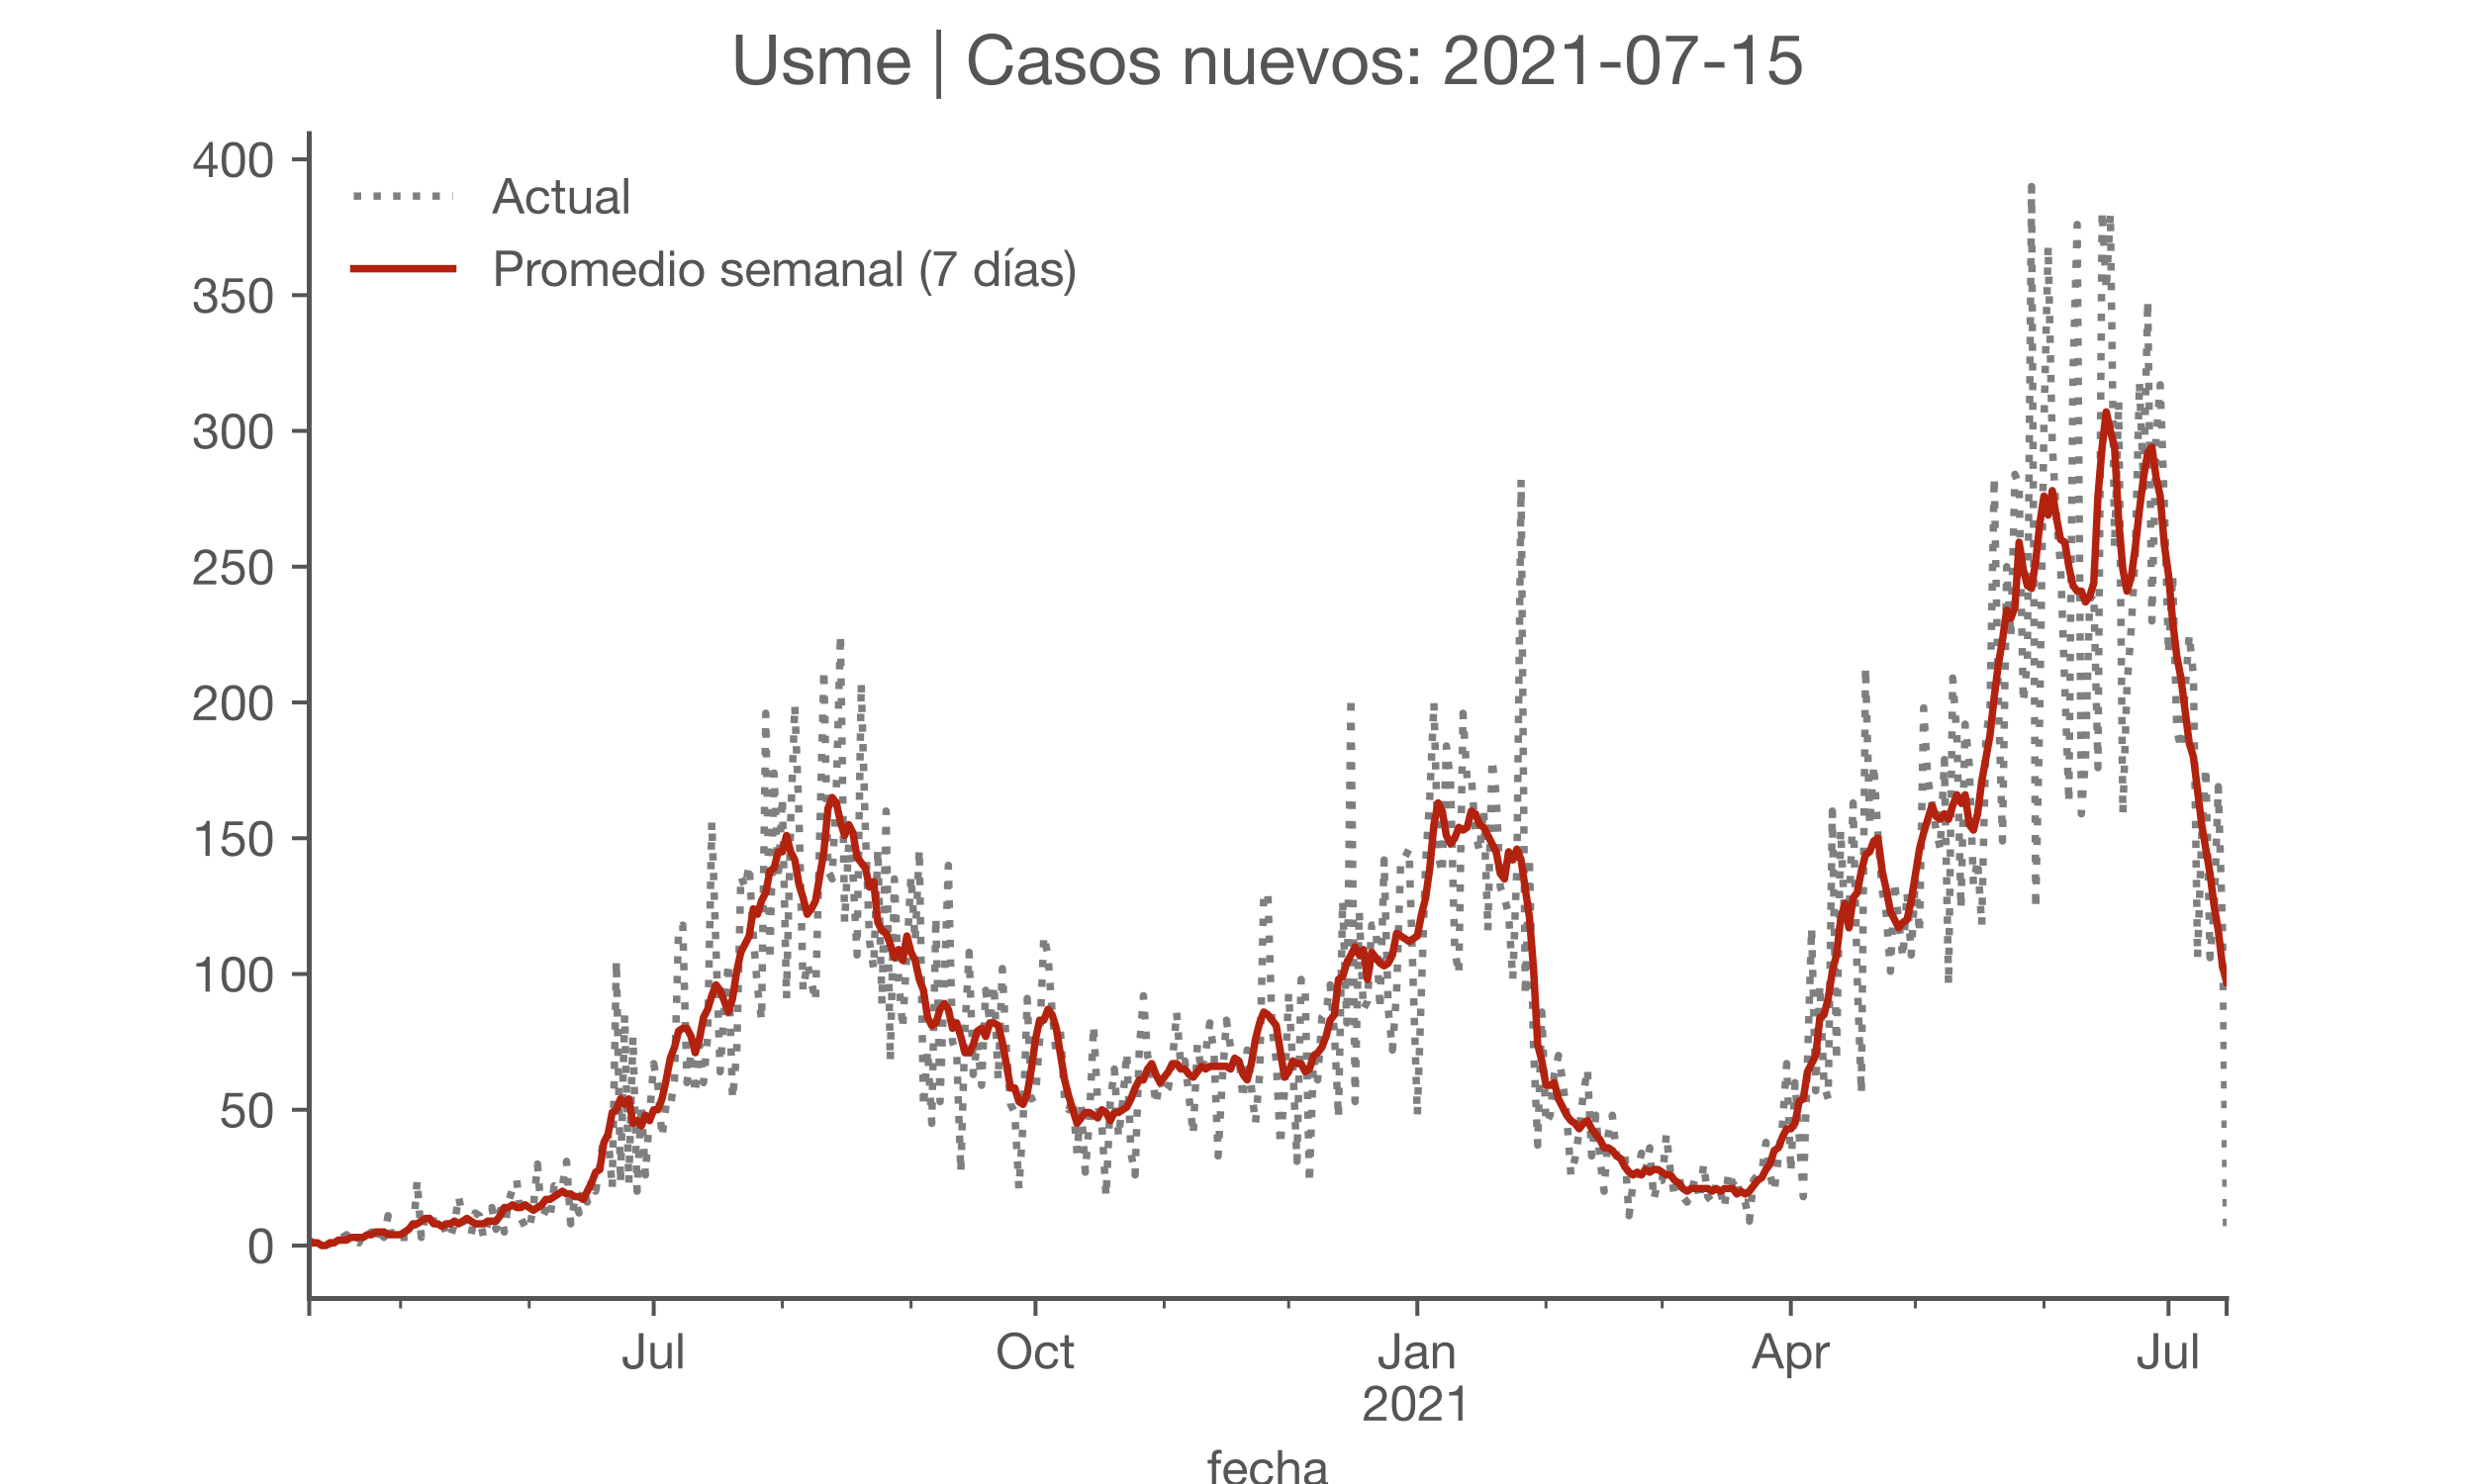 <?xml version="1.0" encoding="utf-8" standalone="no"?>
<!DOCTYPE svg PUBLIC "-//W3C//DTD SVG 1.1//EN"
  "http://www.w3.org/Graphics/SVG/1.1/DTD/svg11.dtd">
<!-- Created with matplotlib (https://matplotlib.org/) -->
<svg height="300pt" version="1.1" viewBox="0 0 500 300" width="500pt" xmlns="http://www.w3.org/2000/svg" xmlns:xlink="http://www.w3.org/1999/xlink">
 <defs>
  <style type="text/css">*{stroke-linecap:butt;stroke-linejoin:round;}</style>
 </defs>
 <g id="figure_1">
  <g id="patch_1">
   <path d="M 0 300 
L 500 300 
L 500 0 
L 0 0 
z
" style="fill:#ffffff;"/>
  </g>
  <g id="axes_1">
   <g id="patch_2">
    <path d="M 62.5 262.5 
L 450 262.5 
L 450 27 
L 62.5 27 
z
" style="fill:#ffffff;"/>
   </g>
   <g id="matplotlib.axis_1">
    <g id="xtick_1">
     <g id="line2d_1">
      <defs>
       <path d="M 0 0 
L 0 3.5 
" id="m038dcb12b1" style="stroke:#555555;stroke-width:0.8;"/>
      </defs>
      <g>
       <use style="fill:#555555;stroke:#555555;stroke-width:0.8;" x="62.5" xlink:href="#m038dcb12b1" y="262.5"/>
      </g>
     </g>
    </g>
    <g id="xtick_2">
     <g id="line2d_2">
      <g>
       <use style="fill:#555555;stroke:#555555;stroke-width:0.8;" x="132.116" xlink:href="#m038dcb12b1" y="262.5"/>
      </g>
     </g>
     <g id="text_1">
      <!-- Jul -->
      <g style="fill:#555555;" transform="translate(125.631 276.641)scale(0.1 -0.1)">
       <defs>
        <path d="M 44.094 17.797 
L 44.094 71.406 
L 34.594 71.406 
L 34.594 19.203 
Q 34.594 13.297 32.141 9.797 
Q 29.703 6.297 23.203 6.297 
Q 19.703 6.297 17.453 7.344 
Q 15.203 8.406 13.953 10.297 
Q 12.703 12.203 12.203 14.797 
Q 11.703 17.406 11.703 20.5 
L 11.703 23.5 
L 2.203 23.5 
L 2.203 19.094 
Q 2.203 8.906 7.594 3.656 
Q 13 -1.594 23 -1.594 
Q 29 -1.594 33.047 0.047 
Q 37.094 1.703 39.547 4.453 
Q 42 7.203 43.047 10.703 
Q 44.094 14.203 44.094 17.797 
z
" id="HelveticaNeue-74"/>
        <path d="M 49.203 0 
L 49.203 51.703 
L 40.703 51.703 
L 40.703 22.5 
Q 40.703 19 39.75 16.047 
Q 38.797 13.094 36.891 10.891 
Q 35 8.703 32.141 7.5 
Q 29.297 6.297 25.406 6.297 
Q 20.5 6.297 17.703 9.094 
Q 14.906 11.906 14.906 16.703 
L 14.906 51.703 
L 6.406 51.703 
L 6.406 17.703 
Q 6.406 13.5 7.25 10.047 
Q 8.094 6.594 10.188 4.094 
Q 12.297 1.594 15.688 0.25 
Q 19.094 -1.094 24.203 -1.094 
Q 29.906 -1.094 34.094 1.156 
Q 38.297 3.406 41 8.203 
L 41.203 8.203 
L 41.203 0 
z
" id="HelveticaNeue-117"/>
        <path d="M 6.906 71.406 
L 6.906 0 
L 15.406 0 
L 15.406 71.406 
z
" id="HelveticaNeue-108"/>
       </defs>
       <use xlink:href="#HelveticaNeue-74"/>
       <use x="51.9" xlink:href="#HelveticaNeue-117"/>
       <use x="107.5" xlink:href="#HelveticaNeue-108"/>
      </g>
     </g>
    </g>
    <g id="xtick_3">
     <g id="line2d_3">
      <g>
       <use style="fill:#555555;stroke:#555555;stroke-width:0.8;" x="209.28" xlink:href="#m038dcb12b1" y="262.5"/>
      </g>
     </g>
     <g id="text_2">
      <!-- Oct -->
      <g style="fill:#555555;" transform="translate(201.22 276.641)scale(0.1 -0.1)">
       <defs>
        <path d="M 13.297 35.703 
Q 13.297 41.094 14.688 46.344 
Q 16.094 51.594 19.094 55.797 
Q 22.094 60 26.797 62.547 
Q 31.5 65.094 38 65.094 
Q 44.5 65.094 49.203 62.547 
Q 53.906 60 56.906 55.797 
Q 59.906 51.594 61.297 46.344 
Q 62.703 41.094 62.703 35.703 
Q 62.703 30.297 61.297 25.047 
Q 59.906 19.797 56.906 15.594 
Q 53.906 11.406 49.203 8.844 
Q 44.5 6.297 38 6.297 
Q 31.5 6.297 26.797 8.844 
Q 22.094 11.406 19.094 15.594 
Q 16.094 19.797 14.688 25.047 
Q 13.297 30.297 13.297 35.703 
z
M 3.797 35.703 
Q 3.797 28.406 5.938 21.656 
Q 8.094 14.906 12.391 9.703 
Q 16.703 4.5 23.094 1.453 
Q 29.5 -1.594 38 -1.594 
Q 46.5 -1.594 52.891 1.453 
Q 59.297 4.5 63.594 9.703 
Q 67.906 14.906 70.047 21.656 
Q 72.203 28.406 72.203 35.703 
Q 72.203 43 70.047 49.75 
Q 67.906 56.5 63.594 61.703 
Q 59.297 66.906 52.891 70 
Q 46.5 73.094 38 73.094 
Q 29.5 73.094 23.094 70 
Q 16.703 66.906 12.391 61.703 
Q 8.094 56.5 5.938 49.75 
Q 3.797 43 3.797 35.703 
z
" id="HelveticaNeue-79"/>
        <path d="M 41.5 35.094 
L 50.297 35.094 
Q 49.797 39.703 47.891 43.047 
Q 46 46.406 43.047 48.594 
Q 40.094 50.797 36.25 51.844 
Q 32.406 52.906 28 52.906 
Q 21.906 52.906 17.297 50.75 
Q 12.703 48.594 9.641 44.844 
Q 6.594 41.094 5.094 36.047 
Q 3.594 31 3.594 25.203 
Q 3.594 19.406 5.141 14.547 
Q 6.703 9.703 9.75 6.203 
Q 12.797 2.703 17.344 0.797 
Q 21.906 -1.094 27.797 -1.094 
Q 37.703 -1.094 43.453 4.094 
Q 49.203 9.297 50.594 18.906 
L 41.906 18.906 
Q 41.094 12.906 37.547 9.594 
Q 34 6.297 27.703 6.297 
Q 23.703 6.297 20.797 7.891 
Q 17.906 9.5 16.094 12.141 
Q 14.297 14.797 13.438 18.188 
Q 12.594 21.594 12.594 25.203 
Q 12.594 29.094 13.391 32.75 
Q 14.203 36.406 16.047 39.203 
Q 17.906 42 21 43.703 
Q 24.094 45.406 28.703 45.406 
Q 34.094 45.406 37.297 42.703 
Q 40.5 40 41.5 35.094 
z
" id="HelveticaNeue-99"/>
        <path d="M 18.203 51.703 
L 18.203 67.203 
L 9.703 67.203 
L 9.703 51.703 
L 0.906 51.703 
L 0.906 44.203 
L 9.703 44.203 
L 9.703 11.297 
Q 9.703 7.703 10.391 5.5 
Q 11.094 3.297 12.547 2.094 
Q 14 0.906 16.344 0.453 
Q 18.703 0 22 0 
L 28.5 0 
L 28.5 7.5 
L 24.594 7.5 
Q 22.594 7.5 21.344 7.641 
Q 20.094 7.797 19.391 8.297 
Q 18.703 8.797 18.453 9.688 
Q 18.203 10.594 18.203 12.094 
L 18.203 44.203 
L 28.5 44.203 
L 28.5 51.703 
z
" id="HelveticaNeue-116"/>
       </defs>
       <use xlink:href="#HelveticaNeue-79"/>
       <use x="76" xlink:href="#HelveticaNeue-99"/>
       <use x="129.7" xlink:href="#HelveticaNeue-116"/>
      </g>
     </g>
    </g>
    <g id="xtick_4">
     <g id="line2d_4">
      <g>
       <use style="fill:#555555;stroke:#555555;stroke-width:0.8;" x="286.445" xlink:href="#m038dcb12b1" y="262.5"/>
      </g>
     </g>
     <g id="text_3">
      <!-- Jan -->
      <g style="fill:#555555;" transform="translate(278.385 276.641)scale(0.1 -0.1)">
       <defs>
        <path d="M 52.203 0.203 
Q 50 -1.094 46.094 -1.094 
Q 42.797 -1.094 40.844 0.75 
Q 38.906 2.594 38.906 6.797 
Q 35.406 2.594 30.75 0.75 
Q 26.094 -1.094 20.703 -1.094 
Q 17.203 -1.094 14.047 -0.297 
Q 10.906 0.5 8.594 2.203 
Q 6.297 3.906 4.938 6.656 
Q 3.594 9.406 3.594 13.297 
Q 3.594 17.703 5.094 20.5 
Q 6.594 23.297 9.047 25.047 
Q 11.5 26.797 14.641 27.688 
Q 17.797 28.594 21.094 29.203 
Q 24.594 29.906 27.75 30.25 
Q 30.906 30.594 33.297 31.25 
Q 35.703 31.906 37.094 33.156 
Q 38.5 34.406 38.5 36.797 
Q 38.5 39.594 37.453 41.297 
Q 36.406 43 34.75 43.891 
Q 33.094 44.797 31.047 45.094 
Q 29 45.406 27 45.406 
Q 21.594 45.406 18 43.344 
Q 14.406 41.297 14.094 35.594 
L 5.594 35.594 
Q 5.797 40.406 7.594 43.703 
Q 9.406 47 12.406 49.047 
Q 15.406 51.094 19.25 52 
Q 23.094 52.906 27.5 52.906 
Q 31 52.906 34.453 52.406 
Q 37.906 51.906 40.703 50.344 
Q 43.5 48.797 45.203 46 
Q 46.906 43.203 46.906 38.703 
L 46.906 12.094 
Q 46.906 9.094 47.25 7.688 
Q 47.594 6.297 49.594 6.297 
Q 50.703 6.297 52.203 6.797 
z
M 38.406 26.703 
Q 36.797 25.5 34.188 24.953 
Q 31.594 24.406 28.75 24.047 
Q 25.906 23.703 23 23.25 
Q 20.094 22.797 17.797 21.797 
Q 15.5 20.797 14.047 18.938 
Q 12.594 17.094 12.594 13.906 
Q 12.594 11.797 13.438 10.344 
Q 14.297 8.906 15.641 8 
Q 17 7.094 18.797 6.688 
Q 20.594 6.297 22.594 6.297 
Q 26.797 6.297 29.797 7.438 
Q 32.797 8.594 34.688 10.344 
Q 36.594 12.094 37.5 14.141 
Q 38.406 16.203 38.406 18 
z
" id="HelveticaNeue-97"/>
        <path d="M 6.406 51.703 
L 6.406 0 
L 14.906 0 
L 14.906 29.203 
Q 14.906 32.703 15.844 35.641 
Q 16.797 38.594 18.688 40.797 
Q 20.594 43 23.438 44.203 
Q 26.297 45.406 30.203 45.406 
Q 35.094 45.406 37.891 42.594 
Q 40.703 39.797 40.703 35 
L 40.703 0 
L 49.203 0 
L 49.203 34 
Q 49.203 38.203 48.344 41.641 
Q 47.5 45.094 45.391 47.594 
Q 43.297 50.094 39.891 51.5 
Q 36.5 52.906 31.406 52.906 
Q 19.906 52.906 14.594 43.5 
L 14.406 43.5 
L 14.406 51.703 
z
" id="HelveticaNeue-110"/>
       </defs>
       <use xlink:href="#HelveticaNeue-74"/>
       <use x="51.9" xlink:href="#HelveticaNeue-97"/>
       <use x="105.6" xlink:href="#HelveticaNeue-110"/>
      </g>
      <!-- 2021 -->
      <g style="fill:#555555;" transform="translate(275.326 287.18)scale(0.1 -0.1)">
       <defs>
        <path d="M 4.406 45.797 
L 12.906 45.797 
Q 12.797 49 13.547 52.141 
Q 14.297 55.297 16 57.797 
Q 17.703 60.297 20.344 61.844 
Q 23 63.406 26.703 63.406 
Q 29.5 63.406 32 62.5 
Q 34.5 61.594 36.344 59.891 
Q 38.203 58.203 39.297 55.844 
Q 40.406 53.5 40.406 50.594 
Q 40.406 46.906 39.25 44.094 
Q 38.094 41.297 35.844 38.891 
Q 33.594 36.5 30.188 34.141 
Q 26.797 31.797 22.297 29 
Q 18.594 26.797 15.188 24.297 
Q 11.797 21.797 9.094 18.5 
Q 6.406 15.203 4.656 10.75 
Q 2.906 6.297 2.406 0 
L 48.703 0 
L 48.703 7.5 
L 12.297 7.5 
Q 12.906 10.797 14.844 13.344 
Q 16.797 15.906 19.547 18.094 
Q 22.297 20.297 25.594 22.25 
Q 28.906 24.203 32.203 26.203 
Q 35.5 28.297 38.594 30.594 
Q 41.703 32.906 44.094 35.75 
Q 46.5 38.594 47.953 42.188 
Q 49.406 45.797 49.406 50.5 
Q 49.406 55.5 47.656 59.297 
Q 45.906 63.094 42.906 65.641 
Q 39.906 68.203 35.844 69.547 
Q 31.797 70.906 27.203 70.906 
Q 21.594 70.906 17.188 69 
Q 12.797 67.094 9.844 63.75 
Q 6.906 60.406 5.5 55.797 
Q 4.094 51.203 4.406 45.797 
z
" id="HelveticaNeue-50"/>
        <path d="M 13.203 34.906 
Q 13.203 37.5 13.25 40.641 
Q 13.297 43.797 13.75 46.938 
Q 14.203 50.094 15.047 53.094 
Q 15.906 56.094 17.547 58.344 
Q 19.203 60.594 21.703 62 
Q 24.203 63.406 27.797 63.406 
Q 31.406 63.406 33.906 62 
Q 36.406 60.594 38.047 58.344 
Q 39.703 56.094 40.547 53.094 
Q 41.406 50.094 41.844 46.938 
Q 42.297 43.797 42.344 40.641 
Q 42.406 37.5 42.406 34.906 
Q 42.406 30.906 42.156 25.953 
Q 41.906 21 40.547 16.641 
Q 39.203 12.297 36.203 9.297 
Q 33.203 6.297 27.797 6.297 
Q 22.406 6.297 19.406 9.297 
Q 16.406 12.297 15.047 16.641 
Q 13.703 21 13.453 25.953 
Q 13.203 30.906 13.203 34.906 
z
M 4.203 34.797 
Q 4.203 30.906 4.391 26.703 
Q 4.594 22.5 5.391 18.5 
Q 6.203 14.5 7.703 10.953 
Q 9.203 7.406 11.797 4.703 
Q 14.406 2 18.344 0.453 
Q 22.297 -1.094 27.797 -1.094 
Q 33.406 -1.094 37.297 0.453 
Q 41.203 2 43.797 4.703 
Q 46.406 7.406 47.906 10.953 
Q 49.406 14.5 50.203 18.5 
Q 51 22.5 51.203 26.703 
Q 51.406 30.906 51.406 34.797 
Q 51.406 38.703 51.203 42.891 
Q 51 47.094 50.203 51.094 
Q 49.406 55.094 47.906 58.688 
Q 46.406 62.297 43.797 65 
Q 41.203 67.703 37.25 69.297 
Q 33.297 70.906 27.797 70.906 
Q 22.297 70.906 18.344 69.297 
Q 14.406 67.703 11.797 65 
Q 9.203 62.297 7.703 58.688 
Q 6.203 55.094 5.391 51.094 
Q 4.594 47.094 4.391 42.891 
Q 4.203 38.703 4.203 34.797 
z
" id="HelveticaNeue-48"/>
        <path d="M 35.594 0 
L 35.594 70.906 
L 29.094 70.906 
Q 28.406 66.906 26.5 64.297 
Q 24.594 61.703 21.844 60.203 
Q 19.094 58.703 15.688 58.141 
Q 12.297 57.594 8.703 57.594 
L 8.703 50.797 
L 27.094 50.797 
L 27.094 0 
z
" id="HelveticaNeue-49"/>
       </defs>
       <use xlink:href="#HelveticaNeue-50"/>
       <use x="55.6" xlink:href="#HelveticaNeue-48"/>
       <use x="111.2" xlink:href="#HelveticaNeue-50"/>
       <use x="166.8" xlink:href="#HelveticaNeue-49"/>
      </g>
     </g>
    </g>
    <g id="xtick_5">
     <g id="line2d_5">
      <g>
       <use style="fill:#555555;stroke:#555555;stroke-width:0.8;" x="361.932" xlink:href="#m038dcb12b1" y="262.5"/>
      </g>
     </g>
     <g id="text_4">
      <!-- Apr -->
      <g style="fill:#555555;" transform="translate(354.062 276.641)scale(0.1 -0.1)">
       <defs>
        <path d="M 20.094 29.5 
L 32.203 62.797 
L 32.406 62.797 
L 44.297 29.5 
z
M 27.203 71.406 
L -0.594 0 
L 9.094 0 
L 17.094 21.5 
L 47.297 21.5 
L 55.094 0 
L 65.594 0 
L 37.703 71.406 
z
" id="HelveticaNeue-65"/>
        <path d="M 6.703 51.703 
L 6.703 -19.703 
L 15.203 -19.703 
L 15.203 6.906 
L 15.406 6.906 
Q 16.797 4.594 18.844 3.047 
Q 20.906 1.5 23.203 0.594 
Q 25.5 -0.297 27.844 -0.688 
Q 30.203 -1.094 32.094 -1.094 
Q 38 -1.094 42.453 1 
Q 46.906 3.094 49.844 6.75 
Q 52.797 10.406 54.25 15.297 
Q 55.703 20.203 55.703 25.703 
Q 55.703 31.203 54.203 36.094 
Q 52.703 41 49.75 44.75 
Q 46.797 48.5 42.344 50.703 
Q 37.906 52.906 31.906 52.906 
Q 26.5 52.906 22 50.953 
Q 17.5 49 15.406 44.703 
L 15.203 44.703 
L 15.203 51.703 
z
M 46.703 26.297 
Q 46.703 22.5 45.891 18.891 
Q 45.094 15.297 43.297 12.5 
Q 41.5 9.703 38.547 8 
Q 35.594 6.297 31.203 6.297 
Q 26.797 6.297 23.688 7.938 
Q 20.594 9.594 18.641 12.297 
Q 16.703 15 15.797 18.547 
Q 14.906 22.094 14.906 25.906 
Q 14.906 29.5 15.75 33 
Q 16.594 36.5 18.5 39.25 
Q 20.406 42 23.406 43.703 
Q 26.406 45.406 30.703 45.406 
Q 34.797 45.406 37.844 43.797 
Q 40.906 42.203 42.844 39.5 
Q 44.797 36.797 45.75 33.344 
Q 46.703 29.906 46.703 26.297 
z
" id="HelveticaNeue-112"/>
        <path d="M 6.094 51.703 
L 6.094 0 
L 14.594 0 
L 14.594 23 
Q 14.594 28 15.594 31.844 
Q 16.594 35.703 18.797 38.391 
Q 21 41.094 24.594 42.5 
Q 28.203 43.906 33.297 43.906 
L 33.297 52.906 
Q 26.406 53.094 21.906 50.094 
Q 17.406 47.094 14.297 40.797 
L 14.094 40.797 
L 14.094 51.703 
z
" id="HelveticaNeue-114"/>
       </defs>
       <use xlink:href="#HelveticaNeue-65"/>
       <use x="64.8" xlink:href="#HelveticaNeue-112"/>
       <use x="124.1" xlink:href="#HelveticaNeue-114"/>
      </g>
     </g>
    </g>
    <g id="xtick_6">
     <g id="line2d_6">
      <g>
       <use style="fill:#555555;stroke:#555555;stroke-width:0.8;" x="438.258" xlink:href="#m038dcb12b1" y="262.5"/>
      </g>
     </g>
     <g id="text_5">
      <!-- Jul -->
      <g style="fill:#555555;" transform="translate(431.772 276.641)scale(0.1 -0.1)">
       <use xlink:href="#HelveticaNeue-74"/>
       <use x="51.9" xlink:href="#HelveticaNeue-117"/>
       <use x="107.5" xlink:href="#HelveticaNeue-108"/>
      </g>
     </g>
    </g>
    <g id="xtick_7">
     <g id="line2d_7">
      <g>
       <use style="fill:#555555;stroke:#555555;stroke-width:0.8;" x="450" xlink:href="#m038dcb12b1" y="262.5"/>
      </g>
     </g>
    </g>
    <g id="xtick_8">
     <g id="line2d_8">
      <defs>
       <path d="M 0 0 
L 0 2 
" id="m71fc13bb74" style="stroke:#555555;stroke-width:0.6;"/>
      </defs>
      <g>
       <use style="fill:#555555;stroke:#555555;stroke-width:0.6;" x="80.952" xlink:href="#m71fc13bb74" y="262.5"/>
      </g>
     </g>
    </g>
    <g id="xtick_9">
     <g id="line2d_9">
      <g>
       <use style="fill:#555555;stroke:#555555;stroke-width:0.6;" x="106.953" xlink:href="#m71fc13bb74" y="262.5"/>
      </g>
     </g>
    </g>
    <g id="xtick_10">
     <g id="line2d_10">
      <g>
       <use style="fill:#555555;stroke:#555555;stroke-width:0.6;" x="158.117" xlink:href="#m71fc13bb74" y="262.5"/>
      </g>
     </g>
    </g>
    <g id="xtick_11">
     <g id="line2d_11">
      <g>
       <use style="fill:#555555;stroke:#555555;stroke-width:0.6;" x="184.118" xlink:href="#m71fc13bb74" y="262.5"/>
      </g>
     </g>
    </g>
    <g id="xtick_12">
     <g id="line2d_12">
      <g>
       <use style="fill:#555555;stroke:#555555;stroke-width:0.6;" x="235.281" xlink:href="#m71fc13bb74" y="262.5"/>
      </g>
     </g>
    </g>
    <g id="xtick_13">
     <g id="line2d_13">
      <g>
       <use style="fill:#555555;stroke:#555555;stroke-width:0.6;" x="260.444" xlink:href="#m71fc13bb74" y="262.5"/>
      </g>
     </g>
    </g>
    <g id="xtick_14">
     <g id="line2d_14">
      <g>
       <use style="fill:#555555;stroke:#555555;stroke-width:0.6;" x="312.446" xlink:href="#m71fc13bb74" y="262.5"/>
      </g>
     </g>
    </g>
    <g id="xtick_15">
     <g id="line2d_15">
      <g>
       <use style="fill:#555555;stroke:#555555;stroke-width:0.6;" x="335.931" xlink:href="#m71fc13bb74" y="262.5"/>
      </g>
     </g>
    </g>
    <g id="xtick_16">
     <g id="line2d_16">
      <g>
       <use style="fill:#555555;stroke:#555555;stroke-width:0.6;" x="387.094" xlink:href="#m71fc13bb74" y="262.5"/>
      </g>
     </g>
    </g>
    <g id="xtick_17">
     <g id="line2d_17">
      <g>
       <use style="fill:#555555;stroke:#555555;stroke-width:0.6;" x="413.095" xlink:href="#m71fc13bb74" y="262.5"/>
      </g>
     </g>
    </g>
    <g id="text_6">
     <!-- fecha -->
     <g style="fill:#555555;" transform="translate(243.935 300.291)scale(0.1 -0.1)">
      <defs>
       <path d="M 9.906 44.203 
L 9.906 0 
L 18.406 0 
L 18.406 44.203 
L 28.406 44.203 
L 28.406 51.703 
L 18.406 51.703 
L 18.406 58.906 
Q 18.406 62.297 20.094 63.5 
Q 21.797 64.703 24.906 64.703 
Q 26 64.703 27.297 64.547 
Q 28.594 64.406 29.703 64 
L 29.703 71.406 
Q 28.5 71.797 26.953 72 
Q 25.406 72.203 24.203 72.203 
Q 17.203 72.203 13.547 68.953 
Q 9.906 65.703 9.906 59.406 
L 9.906 51.703 
L 1.203 51.703 
L 1.203 44.203 
z
" id="HelveticaNeue-102"/>
       <path d="M 42.297 30.797 
L 12.594 30.797 
Q 12.797 33.797 13.891 36.438 
Q 15 39.094 16.891 41.094 
Q 18.797 43.094 21.438 44.25 
Q 24.094 45.406 27.406 45.406 
Q 30.594 45.406 33.25 44.25 
Q 35.906 43.094 37.844 41.141 
Q 39.797 39.203 40.938 36.5 
Q 42.094 33.797 42.297 30.797 
z
M 50.5 16.406 
L 42.094 16.406 
Q 41 11.297 37.547 8.797 
Q 34.094 6.297 28.703 6.297 
Q 24.5 6.297 21.391 7.688 
Q 18.297 9.094 16.297 11.438 
Q 14.297 13.797 13.391 16.844 
Q 12.5 19.906 12.594 23.297 
L 51.297 23.297 
Q 51.5 28 50.453 33.203 
Q 49.406 38.406 46.656 42.797 
Q 43.906 47.203 39.344 50.047 
Q 34.797 52.906 27.906 52.906 
Q 22.594 52.906 18.141 50.906 
Q 13.703 48.906 10.453 45.297 
Q 7.203 41.703 5.391 36.797 
Q 3.594 31.906 3.594 26 
Q 3.797 20.094 5.344 15.094 
Q 6.906 10.094 10 6.5 
Q 13.094 2.906 17.641 0.906 
Q 22.203 -1.094 28.406 -1.094 
Q 37.203 -1.094 43 3.297 
Q 48.797 7.703 50.5 16.406 
z
" id="HelveticaNeue-101"/>
       <path d="M 6.406 71.406 
L 6.406 0 
L 14.906 0 
L 14.906 29.203 
Q 14.906 32.703 15.844 35.641 
Q 16.797 38.594 18.688 40.797 
Q 20.594 43 23.438 44.203 
Q 26.297 45.406 30.203 45.406 
Q 35.094 45.406 37.891 42.594 
Q 40.703 39.797 40.703 35 
L 40.703 0 
L 49.203 0 
L 49.203 34 
Q 49.203 38.203 48.344 41.641 
Q 47.5 45.094 45.391 47.594 
Q 43.297 50.094 39.891 51.5 
Q 36.5 52.906 31.406 52.906 
Q 29.094 52.906 26.641 52.406 
Q 24.203 51.906 21.953 50.844 
Q 19.703 49.797 17.891 48.141 
Q 16.094 46.5 15.094 44.094 
L 14.906 44.094 
L 14.906 71.406 
z
" id="HelveticaNeue-104"/>
      </defs>
      <use xlink:href="#HelveticaNeue-102"/>
      <use x="29.6" xlink:href="#HelveticaNeue-101"/>
      <use x="83.3" xlink:href="#HelveticaNeue-99"/>
      <use x="137" xlink:href="#HelveticaNeue-104"/>
      <use x="192.6" xlink:href="#HelveticaNeue-97"/>
     </g>
    </g>
   </g>
   <g id="matplotlib.axis_2">
    <g id="ytick_1">
     <g id="line2d_18">
      <defs>
       <path d="M 0 0 
L -3.5 0 
" id="m6b27c987d8" style="stroke:#555555;stroke-width:0.8;"/>
      </defs>
      <g>
       <use style="fill:#555555;stroke:#555555;stroke-width:0.8;" x="62.5" xlink:href="#m6b27c987d8" y="251.795"/>
      </g>
     </g>
     <g id="text_7">
      <!-- 0 -->
      <g style="fill:#555555;" transform="translate(49.941 255.366)scale(0.1 -0.1)">
       <use xlink:href="#HelveticaNeue-48"/>
      </g>
     </g>
    </g>
    <g id="ytick_2">
     <g id="line2d_19">
      <g>
       <use style="fill:#555555;stroke:#555555;stroke-width:0.8;" x="62.5" xlink:href="#m6b27c987d8" y="224.348"/>
      </g>
     </g>
     <g id="text_8">
      <!-- 50 -->
      <g style="fill:#555555;" transform="translate(44.381 227.918)scale(0.1 -0.1)">
       <defs>
        <path d="M 47 62.203 
L 47 69.703 
L 12 69.703 
L 5.406 32.906 
L 12.703 32.5 
Q 15.203 35.5 18.453 37.344 
Q 21.703 39.203 25.906 39.203 
Q 29.5 39.203 32.453 38 
Q 35.406 36.797 37.5 34.641 
Q 39.594 32.5 40.75 29.547 
Q 41.906 26.594 41.906 23.094 
Q 41.906 18.906 40.703 15.75 
Q 39.5 12.594 37.453 10.5 
Q 35.406 8.406 32.656 7.344 
Q 29.906 6.297 26.906 6.297 
Q 23.703 6.297 21.047 7.25 
Q 18.406 8.203 16.453 9.953 
Q 14.5 11.703 13.344 14.047 
Q 12.203 16.406 12 19.094 
L 3.5 19.094 
Q 3.594 14.297 5.391 10.5 
Q 7.203 6.703 10.297 4.141 
Q 13.406 1.594 17.453 0.25 
Q 21.5 -1.094 26.094 -1.094 
Q 32.297 -1.094 36.938 0.844 
Q 41.594 2.797 44.688 6.094 
Q 47.797 9.406 49.344 13.656 
Q 50.906 17.906 50.906 22.406 
Q 50.906 28.5 49.094 33.047 
Q 47.297 37.594 44.188 40.641 
Q 41.094 43.703 36.891 45.203 
Q 32.703 46.703 28 46.703 
Q 24.406 46.703 20.75 45.453 
Q 17.094 44.203 14.797 41.594 
L 14.594 41.797 
L 18.406 62.203 
z
" id="HelveticaNeue-53"/>
       </defs>
       <use xlink:href="#HelveticaNeue-53"/>
       <use x="55.6" xlink:href="#HelveticaNeue-48"/>
      </g>
     </g>
    </g>
    <g id="ytick_3">
     <g id="line2d_20">
      <g>
       <use style="fill:#555555;stroke:#555555;stroke-width:0.8;" x="62.5" xlink:href="#m6b27c987d8" y="196.9"/>
      </g>
     </g>
     <g id="text_9">
      <!-- 100 -->
      <g style="fill:#555555;" transform="translate(38.822 200.471)scale(0.1 -0.1)">
       <use xlink:href="#HelveticaNeue-49"/>
       <use x="55.6" xlink:href="#HelveticaNeue-48"/>
       <use x="111.2" xlink:href="#HelveticaNeue-48"/>
      </g>
     </g>
    </g>
    <g id="ytick_4">
     <g id="line2d_21">
      <g>
       <use style="fill:#555555;stroke:#555555;stroke-width:0.8;" x="62.5" xlink:href="#m6b27c987d8" y="169.453"/>
      </g>
     </g>
     <g id="text_10">
      <!-- 150 -->
      <g style="fill:#555555;" transform="translate(38.822 173.023)scale(0.1 -0.1)">
       <use xlink:href="#HelveticaNeue-49"/>
       <use x="55.6" xlink:href="#HelveticaNeue-53"/>
       <use x="111.2" xlink:href="#HelveticaNeue-48"/>
      </g>
     </g>
    </g>
    <g id="ytick_5">
     <g id="line2d_22">
      <g>
       <use style="fill:#555555;stroke:#555555;stroke-width:0.8;" x="62.5" xlink:href="#m6b27c987d8" y="142.005"/>
      </g>
     </g>
     <g id="text_11">
      <!-- 200 -->
      <g style="fill:#555555;" transform="translate(38.822 145.576)scale(0.1 -0.1)">
       <use xlink:href="#HelveticaNeue-50"/>
       <use x="55.6" xlink:href="#HelveticaNeue-48"/>
       <use x="111.2" xlink:href="#HelveticaNeue-48"/>
      </g>
     </g>
    </g>
    <g id="ytick_6">
     <g id="line2d_23">
      <g>
       <use style="fill:#555555;stroke:#555555;stroke-width:0.8;" x="62.5" xlink:href="#m6b27c987d8" y="114.558"/>
      </g>
     </g>
     <g id="text_12">
      <!-- 250 -->
      <g style="fill:#555555;" transform="translate(38.822 118.128)scale(0.1 -0.1)">
       <use xlink:href="#HelveticaNeue-50"/>
       <use x="55.6" xlink:href="#HelveticaNeue-53"/>
       <use x="111.2" xlink:href="#HelveticaNeue-48"/>
      </g>
     </g>
    </g>
    <g id="ytick_7">
     <g id="line2d_24">
      <g>
       <use style="fill:#555555;stroke:#555555;stroke-width:0.8;" x="62.5" xlink:href="#m6b27c987d8" y="87.11"/>
      </g>
     </g>
     <g id="text_13">
      <!-- 300 -->
      <g style="fill:#555555;" transform="translate(38.822 90.68)scale(0.1 -0.1)">
       <defs>
        <path d="M 21.797 40.5 
L 21.797 33.297 
Q 24.203 33.594 26.906 33.594 
Q 30.094 33.594 32.844 32.75 
Q 35.594 31.906 37.594 30.156 
Q 39.594 28.406 40.797 25.844 
Q 42 23.297 42 20 
Q 42 16.797 40.75 14.25 
Q 39.5 11.703 37.391 9.953 
Q 35.297 8.203 32.5 7.25 
Q 29.703 6.297 26.594 6.297 
Q 19.297 6.297 15.5 10.641 
Q 11.703 15 11.5 21.906 
L 3 21.906 
Q 2.906 16.406 4.547 12.094 
Q 6.203 7.797 9.297 4.844 
Q 12.406 1.906 16.797 0.406 
Q 21.203 -1.094 26.594 -1.094 
Q 31.594 -1.094 36.047 0.25 
Q 40.5 1.594 43.797 4.297 
Q 47.094 7 49.047 11.047 
Q 51 15.094 51 20.406 
Q 51 26.797 47.844 31.5 
Q 44.703 36.203 38.203 37.594 
L 38.203 37.797 
Q 42.406 39.703 45.203 43.391 
Q 48 47.094 48 51.906 
Q 48 56.797 46.344 60.391 
Q 44.703 64 41.797 66.297 
Q 38.906 68.594 34.953 69.75 
Q 31 70.906 26.406 70.906 
Q 21.094 70.906 17.047 69.203 
Q 13 67.5 10.297 64.5 
Q 7.594 61.5 6.141 57.297 
Q 4.703 53.094 4.5 48 
L 13 48 
Q 13 51.094 13.797 53.891 
Q 14.594 56.703 16.25 58.797 
Q 17.906 60.906 20.453 62.156 
Q 23 63.406 26.406 63.406 
Q 31.797 63.406 35.391 60.547 
Q 39 57.703 39 52 
Q 39 49.203 37.891 47 
Q 36.797 44.797 34.938 43.344 
Q 33.094 41.906 30.641 41.156 
Q 28.203 40.406 25.5 40.406 
L 23.703 40.406 
Q 23.203 40.406 22.703 40.406 
Q 22.297 40.406 21.797 40.5 
z
" id="HelveticaNeue-51"/>
       </defs>
       <use xlink:href="#HelveticaNeue-51"/>
       <use x="55.6" xlink:href="#HelveticaNeue-48"/>
       <use x="111.2" xlink:href="#HelveticaNeue-48"/>
      </g>
     </g>
    </g>
    <g id="ytick_8">
     <g id="line2d_25">
      <g>
       <use style="fill:#555555;stroke:#555555;stroke-width:0.8;" x="62.5" xlink:href="#m6b27c987d8" y="59.663"/>
      </g>
     </g>
     <g id="text_14">
      <!-- 350 -->
      <g style="fill:#555555;" transform="translate(38.822 63.233)scale(0.1 -0.1)">
       <use xlink:href="#HelveticaNeue-51"/>
       <use x="55.6" xlink:href="#HelveticaNeue-53"/>
       <use x="111.2" xlink:href="#HelveticaNeue-48"/>
      </g>
     </g>
    </g>
    <g id="ytick_9">
     <g id="line2d_26">
      <g>
       <use style="fill:#555555;stroke:#555555;stroke-width:0.8;" x="62.5" xlink:href="#m6b27c987d8" y="32.215"/>
      </g>
     </g>
     <g id="text_15">
      <!-- 400 -->
      <g style="fill:#555555;" transform="translate(38.822 35.785)scale(0.1 -0.1)">
       <defs>
        <path d="M 33.906 24.094 
L 10.094 24.094 
L 33.703 58.797 
L 33.906 58.797 
z
M 41.906 24.094 
L 41.906 70.906 
L 35.094 70.906 
L 2.797 24.797 
L 2.797 16.594 
L 33.906 16.594 
L 33.906 0 
L 41.906 0 
L 41.906 16.594 
L 51.5 16.594 
L 51.5 24.094 
z
" id="HelveticaNeue-52"/>
       </defs>
       <use xlink:href="#HelveticaNeue-52"/>
       <use x="55.6" xlink:href="#HelveticaNeue-48"/>
       <use x="111.2" xlink:href="#HelveticaNeue-48"/>
      </g>
     </g>
    </g>
   </g>
   <g id="line2d_27">
    <path clip-path="url(#p48f01d9359)" d="M 62.5 250.698 
L 64.177 251.795 
L 65.855 251.795 
L 66.694 251.247 
L 67.532 251.795 
L 68.371 250.698 
L 70.049 249.6 
L 72.565 251.247 
L 73.404 249.051 
L 74.242 249.6 
L 75.081 249.051 
L 75.92 251.247 
L 76.759 247.953 
L 77.597 250.149 
L 78.436 245.757 
L 79.275 250.698 
L 80.114 250.698 
L 80.952 250.149 
L 82.63 250.149 
L 83.469 249.6 
L 84.307 238.621 
L 85.146 250.149 
L 85.985 245.757 
L 86.824 247.404 
L 87.662 246.855 
L 88.501 246.855 
L 89.34 246.306 
L 90.179 249.6 
L 91.017 250.149 
L 91.856 247.404 
L 92.695 241.914 
L 93.534 246.306 
L 95.211 249.6 
L 96.05 245.208 
L 96.889 245.757 
L 97.727 250.149 
L 98.566 247.404 
L 99.405 244.11 
L 100.244 248.502 
L 101.082 244.659 
L 101.921 249.051 
L 102.76 243.012 
L 103.598 240.267 
L 104.437 238.621 
L 105.276 246.306 
L 106.115 247.953 
L 106.953 248.502 
L 107.792 244.11 
L 108.631 235.327 
L 109.47 246.306 
L 110.308 244.659 
L 111.147 246.306 
L 111.986 239.719 
L 112.825 240.267 
L 113.663 239.719 
L 114.502 234.778 
L 115.341 247.404 
L 116.18 242.463 
L 117.018 245.208 
L 117.857 240.267 
L 118.696 243.012 
L 119.535 238.621 
L 120.373 240.816 
L 121.212 235.876 
L 122.051 229.288 
L 122.89 229.288 
L 123.728 240.267 
L 124.567 194.156 
L 125.406 239.17 
L 126.245 205.135 
L 127.083 239.17 
L 127.922 209.526 
L 128.761 240.816 
L 129.6 223.25 
L 130.438 237.523 
L 131.277 225.446 
L 132.116 215.016 
L 132.955 219.407 
L 133.793 229.837 
L 134.632 223.25 
L 135.471 223.799 
L 136.31 218.309 
L 137.148 187.568 
L 137.987 187.019 
L 138.826 218.858 
L 139.665 212.82 
L 140.503 221.054 
L 141.342 211.173 
L 142.181 218.858 
L 143.019 209.526 
L 143.858 166.159 
L 145.536 216.663 
L 146.374 204.037 
L 147.213 194.705 
L 148.052 222.152 
L 148.891 212.82 
L 149.729 177.138 
L 150.568 179.334 
L 151.407 174.942 
L 152.246 189.215 
L 153.084 199.645 
L 153.923 206.233 
L 154.762 144.201 
L 155.601 194.156 
L 156.439 156.278 
L 157.278 177.687 
L 158.117 161.219 
L 158.956 201.841 
L 159.794 166.159 
L 160.633 142.554 
L 161.472 164.512 
L 162.311 200.194 
L 163.149 194.705 
L 164.827 202.39 
L 166.504 135.418 
L 167.343 176.04 
L 168.182 177.687 
L 169.021 159.572 
L 169.859 128.281 
L 170.698 186.47 
L 171.537 170.551 
L 172.376 176.589 
L 173.214 193.058 
L 174.053 138.163 
L 174.892 167.806 
L 175.731 190.313 
L 176.569 195.802 
L 177.408 171.649 
L 178.247 202.939 
L 179.085 163.963 
L 179.924 214.467 
L 180.763 177.687 
L 181.602 197.998 
L 182.44 207.879 
L 184.118 177.138 
L 184.957 190.313 
L 185.795 171.649 
L 186.634 223.799 
L 187.473 212.271 
L 188.312 227.093 
L 189.15 185.372 
L 189.989 222.701 
L 191.667 174.942 
L 192.505 210.624 
L 193.344 212.82 
L 194.183 236.974 
L 195.022 207.879 
L 195.86 192.509 
L 196.699 217.212 
L 197.538 210.624 
L 198.377 219.407 
L 199.215 200.194 
L 200.054 206.781 
L 200.893 199.096 
L 201.732 218.309 
L 202.57 195.802 
L 203.409 212.271 
L 204.248 223.25 
L 205.087 224.897 
L 205.925 240.267 
L 206.764 227.093 
L 207.603 201.841 
L 208.442 222.152 
L 209.28 221.603 
L 210.119 210.075 
L 210.958 189.215 
L 211.797 193.058 
L 212.635 204.586 
L 213.474 213.369 
L 214.313 208.428 
L 215.152 222.152 
L 215.99 224.348 
L 216.829 222.152 
L 217.668 233.131 
L 218.506 223.25 
L 219.345 236.974 
L 220.184 225.995 
L 221.023 207.33 
L 221.861 223.25 
L 222.7 227.642 
L 223.539 241.914 
L 224.378 222.701 
L 225.216 216.114 
L 226.055 229.837 
L 226.894 222.701 
L 227.733 212.82 
L 228.571 233.131 
L 229.41 237.523 
L 230.249 212.271 
L 231.088 201.292 
L 231.926 213.369 
L 232.765 216.663 
L 233.604 223.25 
L 234.443 218.309 
L 235.281 221.054 
L 236.12 219.956 
L 236.959 214.467 
L 237.798 204.586 
L 238.636 215.565 
L 239.475 214.467 
L 241.153 229.288 
L 241.991 211.173 
L 242.83 216.663 
L 243.669 212.82 
L 244.508 206.781 
L 245.346 212.82 
L 246.185 233.68 
L 247.024 218.309 
L 247.863 206.233 
L 248.701 211.722 
L 249.54 214.467 
L 250.379 213.369 
L 251.218 222.152 
L 252.056 212.271 
L 253.734 227.093 
L 254.573 217.212 
L 255.411 180.432 
L 256.25 180.981 
L 257.089 207.879 
L 257.927 214.467 
L 258.766 231.484 
L 259.605 220.505 
L 260.444 200.743 
L 261.282 215.565 
L 262.121 234.778 
L 262.96 197.998 
L 263.799 200.743 
L 264.637 239.17 
L 265.476 213.918 
L 266.315 218.309 
L 267.154 205.684 
L 267.992 204.586 
L 268.831 199.096 
L 269.67 208.428 
L 270.509 225.995 
L 271.347 182.079 
L 272.186 206.781 
L 273.025 140.907 
L 273.864 222.701 
L 274.702 184.274 
L 275.541 204.037 
L 276.38 202.39 
L 277.219 187.019 
L 278.057 187.019 
L 278.896 204.037 
L 279.735 173.844 
L 280.574 204.037 
L 281.412 212.271 
L 282.251 200.743 
L 283.09 173.844 
L 283.929 173.295 
L 284.767 171.649 
L 286.445 225.446 
L 288.122 174.393 
L 288.961 161.219 
L 289.8 142.005 
L 290.639 172.747 
L 291.477 176.589 
L 292.316 150.788 
L 293.155 157.925 
L 293.994 191.96 
L 294.832 196.9 
L 295.671 144.201 
L 296.51 157.376 
L 297.348 156.827 
L 298.187 168.355 
L 299.026 172.198 
L 299.865 163.414 
L 300.703 188.117 
L 301.542 153.533 
L 302.381 160.67 
L 303.22 179.334 
L 304.058 181.53 
L 304.897 184.823 
L 305.736 197.998 
L 306.575 174.942 
L 307.413 96.991 
L 308.252 201.292 
L 309.091 173.295 
L 309.93 211.722 
L 310.768 231.484 
L 311.607 204.586 
L 312.446 227.093 
L 313.285 225.446 
L 314.123 217.212 
L 314.962 213.369 
L 315.801 218.309 
L 316.64 225.446 
L 317.478 237.523 
L 318.317 234.229 
L 319.156 228.74 
L 319.995 221.054 
L 320.833 216.114 
L 321.672 233.68 
L 322.511 225.446 
L 323.35 234.229 
L 324.188 240.816 
L 325.027 229.288 
L 325.866 225.446 
L 326.705 233.68 
L 327.543 234.229 
L 328.382 233.131 
L 329.221 245.757 
L 330.06 239.17 
L 330.898 236.974 
L 331.737 233.131 
L 332.576 236.425 
L 333.415 232.033 
L 334.253 242.463 
L 335.092 238.621 
L 335.931 238.621 
L 336.769 229.288 
L 337.608 236.974 
L 338.447 241.914 
L 339.286 237.523 
L 340.124 241.914 
L 340.963 243.012 
L 341.802 240.816 
L 342.641 238.072 
L 343.479 242.463 
L 344.318 235.327 
L 345.157 241.914 
L 345.996 243.012 
L 346.834 239.17 
L 347.673 240.816 
L 348.512 244.11 
L 349.351 236.974 
L 350.189 239.17 
L 351.028 238.072 
L 351.867 243.012 
L 352.706 243.012 
L 353.544 246.855 
L 354.383 238.621 
L 355.222 237.523 
L 356.061 236.974 
L 356.899 230.935 
L 357.738 237.523 
L 358.577 240.816 
L 360.254 227.093 
L 361.093 215.016 
L 361.932 236.974 
L 362.771 218.858 
L 363.609 229.288 
L 364.448 241.914 
L 366.126 187.568 
L 366.964 220.505 
L 367.803 199.096 
L 368.642 219.407 
L 369.481 222.152 
L 370.319 163.963 
L 371.158 214.467 
L 371.997 167.806 
L 372.835 185.921 
L 373.674 185.372 
L 374.513 162.316 
L 375.352 197.998 
L 376.19 221.054 
L 377.029 134.869 
L 377.868 166.708 
L 378.707 154.631 
L 379.545 168.904 
L 380.384 179.883 
L 381.223 184.823 
L 382.062 196.351 
L 382.9 178.236 
L 383.739 186.47 
L 384.578 193.607 
L 385.417 180.432 
L 386.255 193.058 
L 387.094 177.687 
L 387.933 188.666 
L 388.772 143.103 
L 389.61 157.376 
L 391.288 167.806 
L 392.127 171.649 
L 392.965 153.533 
L 393.804 199.096 
L 394.643 137.065 
L 395.482 148.593 
L 396.32 183.726 
L 397.159 146.397 
L 397.998 154.631 
L 398.837 178.785 
L 399.675 173.844 
L 400.514 187.019 
L 401.353 149.142 
L 402.192 143.103 
L 403.03 96.442 
L 403.869 140.907 
L 404.708 170.002 
L 405.547 114.558 
L 406.385 128.83 
L 407.224 95.893 
L 408.063 98.089 
L 408.902 142.005 
L 409.74 133.771 
L 410.579 37.705 
L 411.418 183.726 
L 412.256 143.103 
L 413.095 85.463 
L 413.934 49.781 
L 414.773 89.855 
L 415.611 104.677 
L 416.45 114.558 
L 418.128 162.316 
L 418.966 75.033 
L 419.805 45.39 
L 420.644 164.512 
L 421.483 153.533 
L 422.321 121.145 
L 423.16 120.047 
L 423.999 155.18 
L 424.838 42.645 
L 425.676 58.565 
L 426.515 43.194 
L 427.354 110.715 
L 428.193 81.072 
L 429.031 164.512 
L 429.87 138.712 
L 430.709 127.184 
L 431.548 111.813 
L 432.386 77.229 
L 433.225 98.638 
L 434.064 60.76 
L 434.903 125.537 
L 435.741 88.757 
L 436.58 77.778 
L 437.419 101.932 
L 438.258 132.124 
L 439.096 116.205 
L 439.935 147.495 
L 440.774 151.337 
L 442.451 128.281 
L 443.29 136.516 
L 444.129 193.607 
L 444.968 168.904 
L 445.806 155.18 
L 446.645 193.607 
L 447.484 183.726 
L 448.323 159.023 
L 449.161 187.568 
L 450 249.6 
L 450 249.6 
" style="fill:none;stroke:#000000;stroke-dasharray:1.5,2.475;stroke-dashoffset:0;stroke-opacity:0.5;stroke-width:1.5;"/>
   </g>
   <g id="line2d_28">
    <path clip-path="url(#p48f01d9359)" d="M 62.5 251.247 
L 64.177 251.247 
L 65.016 251.795 
L 65.855 251.795 
L 66.694 251.247 
L 67.532 251.247 
L 68.371 250.698 
L 70.049 250.698 
L 70.887 250.149 
L 73.404 250.149 
L 74.242 249.6 
L 75.081 249.6 
L 75.92 249.051 
L 77.597 249.051 
L 78.436 249.6 
L 80.952 249.6 
L 82.63 248.502 
L 83.469 247.404 
L 84.307 247.404 
L 85.985 246.306 
L 86.824 246.306 
L 87.662 247.404 
L 88.501 247.404 
L 89.34 247.953 
L 90.179 247.404 
L 91.017 247.404 
L 91.856 246.855 
L 92.695 247.404 
L 94.372 246.306 
L 96.05 247.404 
L 97.727 247.404 
L 98.566 246.855 
L 100.244 246.855 
L 101.082 245.757 
L 101.921 244.11 
L 102.76 244.11 
L 103.598 243.561 
L 104.437 244.11 
L 105.276 244.11 
L 106.115 243.561 
L 107.792 244.659 
L 109.47 243.561 
L 110.308 242.463 
L 111.147 242.463 
L 113.663 240.816 
L 114.502 241.365 
L 115.341 241.365 
L 116.18 241.914 
L 117.018 241.914 
L 117.857 242.463 
L 119.535 239.17 
L 120.373 236.974 
L 121.212 236.425 
L 122.051 230.935 
L 122.89 229.288 
L 123.728 224.897 
L 124.567 224.348 
L 125.406 222.152 
L 126.245 223.25 
L 127.083 222.152 
L 127.922 227.093 
L 128.761 226.544 
L 129.6 227.642 
L 130.438 225.446 
L 131.277 226.544 
L 132.116 224.348 
L 132.955 224.348 
L 133.793 222.152 
L 134.632 218.309 
L 135.471 213.918 
L 136.31 211.722 
L 137.148 208.428 
L 137.987 207.879 
L 138.826 207.879 
L 139.665 209.526 
L 140.503 212.82 
L 141.342 210.075 
L 142.181 205.684 
L 143.019 204.037 
L 143.858 201.292 
L 144.697 199.096 
L 145.536 200.194 
L 147.213 204.586 
L 148.052 201.841 
L 148.891 196.351 
L 149.729 192.509 
L 151.407 189.215 
L 152.246 183.726 
L 153.084 184.823 
L 153.923 182.079 
L 154.762 180.432 
L 155.601 176.04 
L 156.439 175.491 
L 157.278 172.198 
L 158.117 172.198 
L 158.956 168.904 
L 159.794 172.198 
L 160.633 173.844 
L 161.472 178.785 
L 162.311 181.53 
L 163.149 184.823 
L 163.988 183.726 
L 164.827 182.079 
L 166.504 172.198 
L 167.343 163.414 
L 168.182 161.219 
L 169.021 162.316 
L 169.859 166.159 
L 170.698 168.904 
L 171.537 166.708 
L 172.376 168.355 
L 173.214 173.295 
L 174.892 175.491 
L 175.731 179.334 
L 176.569 178.236 
L 177.408 186.47 
L 178.247 188.117 
L 179.085 188.666 
L 179.924 190.862 
L 180.763 193.607 
L 181.602 191.96 
L 182.44 194.156 
L 183.279 189.215 
L 184.118 192.509 
L 184.957 194.156 
L 185.795 197.998 
L 186.634 200.194 
L 187.473 205.684 
L 188.312 207.33 
L 189.15 206.781 
L 189.989 204.037 
L 190.828 202.939 
L 191.667 204.037 
L 192.505 207.879 
L 193.344 206.781 
L 194.183 209.526 
L 195.022 212.82 
L 195.86 212.82 
L 196.699 211.173 
L 197.538 208.428 
L 198.377 207.879 
L 199.215 209.526 
L 200.054 206.781 
L 200.893 206.781 
L 201.732 207.33 
L 202.57 210.624 
L 204.248 219.956 
L 205.087 219.956 
L 205.925 222.701 
L 206.764 223.25 
L 207.603 221.054 
L 208.442 216.114 
L 209.28 210.075 
L 210.119 206.233 
L 210.958 206.233 
L 211.797 204.037 
L 212.635 205.135 
L 213.474 207.879 
L 215.152 218.309 
L 215.99 221.603 
L 217.668 227.093 
L 219.345 224.897 
L 220.184 224.897 
L 221.861 225.995 
L 222.7 224.348 
L 223.539 224.897 
L 224.378 226.544 
L 225.216 224.897 
L 226.055 224.897 
L 227.733 223.799 
L 228.571 222.152 
L 229.41 219.956 
L 230.249 218.309 
L 231.088 218.309 
L 231.926 216.114 
L 232.765 215.016 
L 233.604 217.212 
L 234.443 218.858 
L 236.12 216.663 
L 236.959 215.016 
L 237.798 215.016 
L 238.636 216.114 
L 239.475 216.114 
L 240.314 217.212 
L 241.153 217.76 
L 242.83 215.565 
L 243.669 216.114 
L 244.508 215.565 
L 247.863 215.565 
L 248.701 216.114 
L 249.54 213.918 
L 250.379 214.467 
L 251.218 217.212 
L 252.056 218.309 
L 252.895 215.016 
L 253.734 210.075 
L 254.573 206.781 
L 255.411 204.586 
L 256.25 205.135 
L 257.927 207.33 
L 259.605 217.76 
L 260.444 216.663 
L 261.282 214.467 
L 262.121 215.016 
L 262.96 215.016 
L 263.799 216.663 
L 264.637 216.114 
L 265.476 213.369 
L 266.315 212.82 
L 267.154 211.722 
L 267.992 209.526 
L 268.831 206.233 
L 269.67 205.135 
L 270.509 197.998 
L 271.347 197.449 
L 272.186 194.705 
L 273.864 191.411 
L 274.702 193.058 
L 275.541 191.96 
L 276.38 197.998 
L 277.219 192.509 
L 278.896 194.705 
L 279.735 195.253 
L 280.574 194.705 
L 281.412 193.058 
L 282.251 188.666 
L 284.767 190.313 
L 286.445 189.215 
L 287.284 184.823 
L 288.122 181.53 
L 288.961 175.491 
L 289.8 166.708 
L 290.639 162.316 
L 291.477 163.963 
L 292.316 168.904 
L 293.155 170.551 
L 293.994 169.453 
L 294.832 167.257 
L 295.671 167.806 
L 296.51 167.257 
L 297.348 163.963 
L 298.187 164.512 
L 299.026 166.708 
L 299.865 167.257 
L 302.381 172.198 
L 303.22 176.589 
L 304.058 177.687 
L 304.897 172.198 
L 305.736 173.844 
L 306.575 171.649 
L 307.413 173.844 
L 309.091 185.372 
L 309.93 195.802 
L 310.768 211.173 
L 311.607 214.467 
L 312.446 219.407 
L 313.285 219.407 
L 314.123 218.858 
L 314.962 222.152 
L 316.64 225.446 
L 317.478 226.544 
L 318.317 227.093 
L 319.156 228.191 
L 319.995 227.093 
L 320.833 226.544 
L 321.672 228.191 
L 323.35 230.386 
L 324.188 232.033 
L 325.027 232.033 
L 325.866 232.582 
L 326.705 233.68 
L 327.543 234.229 
L 328.382 235.876 
L 329.221 236.974 
L 330.06 237.523 
L 330.898 236.974 
L 331.737 237.523 
L 332.576 236.425 
L 333.415 236.974 
L 334.253 236.425 
L 335.092 236.425 
L 336.769 237.523 
L 337.608 237.523 
L 338.447 238.621 
L 339.286 239.17 
L 340.124 240.267 
L 340.963 240.816 
L 341.802 240.267 
L 345.157 240.267 
L 345.996 240.816 
L 346.834 240.267 
L 347.673 240.816 
L 348.512 240.267 
L 350.189 240.267 
L 351.028 241.365 
L 351.867 240.816 
L 352.706 241.365 
L 353.544 240.816 
L 355.222 238.621 
L 356.061 238.072 
L 356.899 236.425 
L 357.738 235.327 
L 358.577 232.582 
L 359.416 232.033 
L 360.254 229.837 
L 361.093 228.191 
L 361.932 228.191 
L 362.771 227.093 
L 363.609 222.701 
L 364.448 222.152 
L 365.287 216.663 
L 366.964 213.369 
L 367.803 205.684 
L 368.642 205.135 
L 369.481 201.841 
L 370.319 196.351 
L 371.158 193.058 
L 371.997 185.921 
L 372.835 182.628 
L 373.674 187.568 
L 374.513 181.53 
L 375.352 180.432 
L 376.19 176.04 
L 377.029 172.747 
L 377.868 172.198 
L 378.707 170.002 
L 379.545 169.453 
L 380.384 176.04 
L 381.223 179.883 
L 382.062 184.274 
L 383.739 187.568 
L 384.578 186.47 
L 385.417 185.921 
L 386.255 182.079 
L 387.933 171.649 
L 388.772 168.355 
L 390.449 162.865 
L 391.288 165.061 
L 392.127 165.61 
L 392.965 164.512 
L 393.804 165.61 
L 394.643 162.865 
L 395.482 160.67 
L 396.32 162.316 
L 397.159 160.67 
L 397.998 166.708 
L 398.837 167.806 
L 399.675 164.512 
L 400.514 157.925 
L 402.192 148.593 
L 403.03 140.907 
L 403.869 134.32 
L 404.708 129.379 
L 405.547 123.341 
L 406.385 124.988 
L 407.224 122.792 
L 408.063 109.617 
L 408.902 115.107 
L 409.74 118.4 
L 410.579 118.949 
L 411.418 113.46 
L 412.256 105.774 
L 413.095 100.285 
L 413.934 104.128 
L 414.773 99.187 
L 415.611 104.677 
L 416.45 109.068 
L 417.289 109.617 
L 418.128 114.558 
L 418.966 118.4 
L 419.805 119.498 
L 420.644 119.498 
L 421.483 121.694 
L 422.321 120.596 
L 423.16 117.851 
L 423.999 100.285 
L 424.838 90.404 
L 425.676 83.267 
L 426.515 87.11 
L 427.354 90.404 
L 428.193 105.226 
L 429.031 115.107 
L 429.87 119.498 
L 430.709 116.753 
L 431.548 110.715 
L 432.386 103.03 
L 433.225 96.442 
L 434.064 91.502 
L 434.903 90.404 
L 435.741 96.442 
L 436.58 100.285 
L 437.419 110.166 
L 438.258 116.205 
L 439.096 125.537 
L 439.935 132.673 
L 440.774 137.065 
L 442.451 150.24 
L 443.29 152.984 
L 444.968 166.708 
L 446.645 176.589 
L 447.484 183.177 
L 448.323 188.117 
L 449.161 195.253 
L 450 198.547 
L 450 198.547 
" style="fill:none;stroke:#b3220f;stroke-linecap:square;stroke-width:1.5;"/>
   </g>
   <g id="patch_3">
    <path d="M 62.5 262.5 
L 62.5 27 
" style="fill:none;stroke:#555555;stroke-linecap:square;stroke-linejoin:miter;"/>
   </g>
   <g id="patch_4">
    <path d="M 62.5 262.5 
L 450 262.5 
" style="fill:none;stroke:#555555;stroke-linecap:square;stroke-linejoin:miter;"/>
   </g>
   <g id="text_16">
    <!-- Usme | Casos nuevos: 2021-07-15 -->
    <g style="fill:#555555;" transform="translate(147.711 17)scale(0.14 -0.14)">
     <defs>
      <path d="M 64.797 25.797 
L 64.797 71.406 
L 55.297 71.406 
L 55.297 25.797 
Q 55.297 16.203 50.547 11.25 
Q 45.797 6.297 36.703 6.297 
Q 27.094 6.297 22 11.25 
Q 16.906 16.203 16.906 25.797 
L 16.906 71.406 
L 7.406 71.406 
L 7.406 25.797 
Q 7.406 11.5 15.156 4.953 
Q 22.906 -1.594 36.703 -1.594 
Q 50.203 -1.594 57.5 5.25 
Q 64.797 12.094 64.797 25.797 
z
" id="HelveticaNeue-85"/>
      <path d="M 11.594 16.297 
L 3.094 16.297 
Q 3.297 11.5 5.094 8.141 
Q 6.906 4.797 9.906 2.75 
Q 12.906 0.703 16.797 -0.188 
Q 20.703 -1.094 25 -1.094 
Q 28.906 -1.094 32.844 -0.344 
Q 36.797 0.406 39.938 2.297 
Q 43.094 4.203 45.047 7.297 
Q 47 10.406 47 15.094 
Q 47 18.797 45.547 21.297 
Q 44.094 23.797 41.75 25.438 
Q 39.406 27.094 36.344 28.094 
Q 33.297 29.094 30.094 29.797 
Q 27.094 30.5 24.094 31.141 
Q 21.094 31.797 18.688 32.75 
Q 16.297 33.703 14.75 35.141 
Q 13.203 36.594 13.203 38.797 
Q 13.203 40.797 14.203 42.047 
Q 15.203 43.297 16.797 44.047 
Q 18.406 44.797 20.344 45.094 
Q 22.297 45.406 24.203 45.406 
Q 26.297 45.406 28.344 44.953 
Q 30.406 44.5 32.094 43.5 
Q 33.797 42.5 34.891 40.844 
Q 36 39.203 36.203 36.703 
L 44.703 36.703 
Q 44.406 41.406 42.703 44.547 
Q 41 47.703 38.141 49.547 
Q 35.297 51.406 31.594 52.156 
Q 27.906 52.906 23.5 52.906 
Q 20.094 52.906 16.641 52.047 
Q 13.203 51.203 10.453 49.453 
Q 7.703 47.703 5.953 44.891 
Q 4.203 42.094 4.203 38.203 
Q 4.203 33.203 6.703 30.391 
Q 9.203 27.594 12.953 26.047 
Q 16.703 24.5 21.094 23.641 
Q 25.5 22.797 29.25 21.75 
Q 33 20.703 35.5 19 
Q 38 17.297 38 14 
Q 38 11.594 36.797 10.047 
Q 35.594 8.5 33.75 7.703 
Q 31.906 6.906 29.703 6.594 
Q 27.5 6.297 25.5 6.297 
Q 22.906 6.297 20.453 6.797 
Q 18 7.297 16.047 8.438 
Q 14.094 9.594 12.891 11.547 
Q 11.703 13.5 11.594 16.297 
z
" id="HelveticaNeue-115"/>
      <path d="M 6.406 51.703 
L 6.406 0 
L 14.906 0 
L 14.906 32.203 
Q 14.906 33.703 15.656 35.953 
Q 16.406 38.203 18.047 40.297 
Q 19.703 42.406 22.344 43.906 
Q 25 45.406 28.703 45.406 
Q 31.594 45.406 33.438 44.547 
Q 35.297 43.703 36.391 42.141 
Q 37.5 40.594 37.953 38.5 
Q 38.406 36.406 38.406 33.906 
L 38.406 0 
L 46.906 0 
L 46.906 32.203 
Q 46.906 38.203 50.5 41.797 
Q 54.094 45.406 60.406 45.406 
Q 63.5 45.406 65.453 44.5 
Q 67.406 43.594 68.5 42.047 
Q 69.594 40.5 70 38.391 
Q 70.406 36.297 70.406 33.906 
L 70.406 0 
L 78.906 0 
L 78.906 37.906 
Q 78.906 41.906 77.656 44.75 
Q 76.406 47.594 74.156 49.391 
Q 71.906 51.203 68.75 52.047 
Q 65.594 52.906 61.703 52.906 
Q 56.594 52.906 52.344 50.594 
Q 48.094 48.297 45.5 44.094 
Q 43.906 48.906 40 50.906 
Q 36.094 52.906 31.297 52.906 
Q 20.406 52.906 14.594 44.094 
L 14.406 44.094 
L 14.406 51.703 
z
" id="HelveticaNeue-109"/>
      <path id="HelveticaNeue-32"/>
      <path d="M 7.703 78.594 
L 7.703 -21.297 
L 14.5 -21.297 
L 14.5 78.594 
z
" id="HelveticaNeue-124"/>
      <path d="M 58 49.906 
L 67.5 49.906 
Q 66.703 55.594 64.094 59.938 
Q 61.5 64.297 57.594 67.188 
Q 53.703 70.094 48.703 71.594 
Q 43.703 73.094 38.094 73.094 
Q 29.906 73.094 23.547 70.141 
Q 17.203 67.203 12.953 62.094 
Q 8.703 57 6.5 50.141 
Q 4.297 43.297 4.297 35.5 
Q 4.297 27.703 6.344 20.891 
Q 8.406 14.094 12.5 9.094 
Q 16.594 4.094 22.797 1.25 
Q 29 -1.594 37.297 -1.594 
Q 51 -1.594 58.891 5.906 
Q 66.797 13.406 68.203 26.906 
L 58.703 26.906 
Q 58.406 22.5 56.906 18.703 
Q 55.406 14.906 52.75 12.156 
Q 50.094 9.406 46.438 7.844 
Q 42.797 6.297 38.094 6.297 
Q 31.703 6.297 27.094 8.688 
Q 22.5 11.094 19.547 15.141 
Q 16.594 19.203 15.188 24.641 
Q 13.797 30.094 13.797 36.203 
Q 13.797 41.797 15.188 47 
Q 16.594 52.203 19.547 56.25 
Q 22.5 60.297 27.047 62.688 
Q 31.594 65.094 38 65.094 
Q 45.5 65.094 50.953 61.297 
Q 56.406 57.5 58 49.906 
z
" id="HelveticaNeue-67"/>
      <path d="M 12.594 25.797 
Q 12.594 30.5 13.844 34.141 
Q 15.094 37.797 17.297 40.297 
Q 19.5 42.797 22.453 44.094 
Q 25.406 45.406 28.703 45.406 
Q 32 45.406 34.953 44.094 
Q 37.906 42.797 40.094 40.297 
Q 42.297 37.797 43.547 34.141 
Q 44.797 30.5 44.797 25.797 
Q 44.797 21.094 43.547 17.438 
Q 42.297 13.797 40.094 11.344 
Q 37.906 8.906 34.953 7.594 
Q 32 6.297 28.703 6.297 
Q 25.406 6.297 22.453 7.594 
Q 19.5 8.906 17.297 11.344 
Q 15.094 13.797 13.844 17.438 
Q 12.594 21.094 12.594 25.797 
z
M 3.594 25.797 
Q 3.594 20.094 5.188 15.188 
Q 6.797 10.297 10 6.641 
Q 13.203 3 17.891 0.953 
Q 22.594 -1.094 28.703 -1.094 
Q 34.906 -1.094 39.547 0.953 
Q 44.203 3 47.391 6.641 
Q 50.594 10.297 52.188 15.188 
Q 53.797 20.094 53.797 25.797 
Q 53.797 31.5 52.188 36.453 
Q 50.594 41.406 47.391 45.047 
Q 44.203 48.703 39.547 50.797 
Q 34.906 52.906 28.703 52.906 
Q 22.594 52.906 17.891 50.797 
Q 13.203 48.703 10 45.047 
Q 6.797 41.406 5.188 36.453 
Q 3.594 31.5 3.594 25.797 
z
" id="HelveticaNeue-111"/>
      <path d="M 29.703 0 
L 48.594 51.703 
L 39.703 51.703 
L 25.594 8.594 
L 25.406 8.594 
L 10.906 51.703 
L 1.406 51.703 
L 20.594 0 
z
" id="HelveticaNeue-118"/>
      <path d="M 19.406 40.594 
L 19.406 51.703 
L 8.297 51.703 
L 8.297 40.594 
z
M 8.297 11.094 
L 8.297 0 
L 19.406 0 
L 19.406 11.094 
z
" id="HelveticaNeue-58"/>
      <path d="M 5 31.797 
L 5 23.797 
L 33.906 23.797 
L 33.906 31.797 
z
" id="HelveticaNeue-45"/>
      <path d="M 50.906 62.406 
L 50.906 69.703 
L 5 69.703 
L 5 61.703 
L 42.203 61.703 
Q 36.594 55.797 31.75 48.797 
Q 26.906 41.797 23.203 33.938 
Q 19.5 26.094 17.141 17.547 
Q 14.797 9 14.203 0 
L 23.703 0 
Q 24.203 8.297 26.5 17.094 
Q 28.797 25.906 32.438 34.203 
Q 36.094 42.5 40.797 49.797 
Q 45.5 57.094 50.906 62.406 
z
" id="HelveticaNeue-55"/>
     </defs>
     <use xlink:href="#HelveticaNeue-85"/>
     <use x="72.2" xlink:href="#HelveticaNeue-115"/>
     <use x="122.2" xlink:href="#HelveticaNeue-109"/>
     <use x="207.5" xlink:href="#HelveticaNeue-101"/>
     <use x="261.2" xlink:href="#HelveticaNeue-32"/>
     <use x="289" xlink:href="#HelveticaNeue-124"/>
     <use x="311.2" xlink:href="#HelveticaNeue-32"/>
     <use x="339" xlink:href="#HelveticaNeue-67"/>
     <use x="411.2" xlink:href="#HelveticaNeue-97"/>
     <use x="464.9" xlink:href="#HelveticaNeue-115"/>
     <use x="514.9" xlink:href="#HelveticaNeue-111"/>
     <use x="572.3" xlink:href="#HelveticaNeue-115"/>
     <use x="622.3" xlink:href="#HelveticaNeue-32"/>
     <use x="650.1" xlink:href="#HelveticaNeue-110"/>
     <use x="705.7" xlink:href="#HelveticaNeue-117"/>
     <use x="761.3" xlink:href="#HelveticaNeue-101"/>
     <use x="815" xlink:href="#HelveticaNeue-118"/>
     <use x="865" xlink:href="#HelveticaNeue-111"/>
     <use x="922.4" xlink:href="#HelveticaNeue-115"/>
     <use x="972.4" xlink:href="#HelveticaNeue-58"/>
     <use x="1000.2" xlink:href="#HelveticaNeue-32"/>
     <use x="1028" xlink:href="#HelveticaNeue-50"/>
     <use x="1083.6" xlink:href="#HelveticaNeue-48"/>
     <use x="1139.2" xlink:href="#HelveticaNeue-50"/>
     <use x="1194.8" xlink:href="#HelveticaNeue-49"/>
     <use x="1250.4" xlink:href="#HelveticaNeue-45"/>
     <use x="1289.3" xlink:href="#HelveticaNeue-48"/>
     <use x="1344.9" xlink:href="#HelveticaNeue-55"/>
     <use x="1400.5" xlink:href="#HelveticaNeue-45"/>
     <use x="1439.4" xlink:href="#HelveticaNeue-49"/>
     <use x="1495" xlink:href="#HelveticaNeue-53"/>
    </g>
   </g>
   <g id="legend_1">
    <g id="line2d_29">
     <path d="M 71.5 39.641 
L 91.5 39.641 
" style="fill:none;stroke:#000000;stroke-dasharray:1.5,2.475;stroke-dashoffset:0;stroke-opacity:0.5;stroke-width:1.5;"/>
    </g>
    <g id="line2d_30"/>
    <g id="text_17">
     <!-- Actual -->
     <g style="fill:#555555;" transform="translate(99.5 43.141)scale(0.1 -0.1)">
      <use xlink:href="#HelveticaNeue-65"/>
      <use x="64.8" xlink:href="#HelveticaNeue-99"/>
      <use x="118.5" xlink:href="#HelveticaNeue-116"/>
      <use x="150" xlink:href="#HelveticaNeue-117"/>
      <use x="205.6" xlink:href="#HelveticaNeue-97"/>
      <use x="259.3" xlink:href="#HelveticaNeue-108"/>
     </g>
    </g>
    <g id="line2d_31">
     <path d="M 71.5 54.311 
L 91.5 54.311 
" style="fill:none;stroke:#b3220f;stroke-linecap:square;stroke-width:1.5;"/>
    </g>
    <g id="line2d_32"/>
    <g id="text_18">
     <!-- Promedio semanal (7 días)  -->
     <g style="fill:#555555;" transform="translate(99.5 57.811)scale(0.1 -0.1)">
      <defs>
       <path d="M 17.297 37.203 
L 17.297 63.406 
L 35.906 63.406 
Q 44 63.406 47.75 60.047 
Q 51.5 56.703 51.5 50.297 
Q 51.5 43.906 47.75 40.5 
Q 44 37.094 35.906 37.203 
z
M 7.797 71.406 
L 7.797 0 
L 17.297 0 
L 17.297 29.203 
L 39.094 29.203 
Q 49.906 29.094 55.453 34.688 
Q 61 40.297 61 50.297 
Q 61 60.297 55.453 65.844 
Q 49.906 71.406 39.094 71.406 
z
" id="HelveticaNeue-80"/>
       <path d="M 12.594 25.406 
Q 12.594 29.203 13.391 32.797 
Q 14.203 36.406 16 39.203 
Q 17.797 42 20.797 43.703 
Q 23.797 45.406 28.094 45.406 
Q 32.5 45.406 35.594 43.75 
Q 38.703 42.094 40.641 39.391 
Q 42.594 36.703 43.5 33.141 
Q 44.406 29.594 44.406 25.797 
Q 44.406 22.203 43.547 18.703 
Q 42.703 15.203 40.797 12.453 
Q 38.906 9.703 35.906 8 
Q 32.906 6.297 28.594 6.297 
Q 24.5 6.297 21.453 7.891 
Q 18.406 9.5 16.453 12.203 
Q 14.5 14.906 13.547 18.344 
Q 12.594 21.797 12.594 25.406 
z
M 52.594 0 
L 52.594 71.406 
L 44.094 71.406 
L 44.094 44.797 
L 43.906 44.797 
Q 42.5 47.094 40.453 48.641 
Q 38.406 50.203 36.094 51.141 
Q 33.797 52.094 31.5 52.5 
Q 29.203 52.906 27.203 52.906 
Q 21.297 52.906 16.844 50.75 
Q 12.406 48.594 9.453 44.938 
Q 6.5 41.297 5.047 36.391 
Q 3.594 31.5 3.594 26 
Q 3.594 20.5 5.094 15.594 
Q 6.594 10.703 9.547 7 
Q 12.5 3.297 16.953 1.094 
Q 21.406 -1.094 27.406 -1.094 
Q 32.797 -1.094 37.297 0.797 
Q 41.797 2.703 43.906 7 
L 44.094 7 
L 44.094 0 
z
" id="HelveticaNeue-100"/>
       <path d="M 15.406 61 
L 15.406 71.406 
L 6.906 71.406 
L 6.906 61 
z
M 6.906 51.703 
L 6.906 0 
L 15.406 0 
L 15.406 51.703 
z
" id="HelveticaNeue-105"/>
       <path d="M 20.406 -19.703 
L 26.906 -19.703 
Q 19.797 -8.203 16.75 3.094 
Q 13.703 14.406 13.703 27 
Q 13.703 39.297 16.703 50.5 
Q 19.703 61.703 26.906 73.094 
L 20.406 73.094 
Q 12.594 62.797 8.641 50.797 
Q 4.703 38.797 4.703 27 
Q 4.703 20.406 5.797 14.406 
Q 6.906 8.406 8.953 2.703 
Q 11 -3 13.891 -8.547 
Q 16.797 -14.094 20.406 -19.703 
z
" id="HelveticaNeue-40"/>
       <path d="M 6.906 0 
L 15.406 0 
L 15.406 51.703 
L 6.906 51.703 
z
M 25.5 77 
L 11.406 60.797 
L 5 60.797 
L 14.594 77 
z
" id="HelveticaNeue-237"/>
       <path d="M -0.906 -19.703 
L 5.5 -19.703 
Q 13.297 -9.406 17.25 2.547 
Q 21.203 14.5 21.203 26.297 
Q 21.203 32.906 20.094 38.906 
Q 19 44.906 16.953 50.656 
Q 14.906 56.406 12 61.953 
Q 9.094 67.5 5.5 73.094 
L -0.906 73.094 
Q 6.094 61.594 9.141 50.25 
Q 12.203 38.906 12.203 26.297 
Q 12.203 14.094 9.203 2.844 
Q 6.203 -8.406 -0.906 -19.703 
z
" id="HelveticaNeue-41"/>
      </defs>
      <use xlink:href="#HelveticaNeue-80"/>
      <use x="64.8" xlink:href="#HelveticaNeue-114"/>
      <use x="96.35" xlink:href="#HelveticaNeue-111"/>
      <use x="153.75" xlink:href="#HelveticaNeue-109"/>
      <use x="239.05" xlink:href="#HelveticaNeue-101"/>
      <use x="292.75" xlink:href="#HelveticaNeue-100"/>
      <use x="352.05" xlink:href="#HelveticaNeue-105"/>
      <use x="374.25" xlink:href="#HelveticaNeue-111"/>
      <use x="431.65" xlink:href="#HelveticaNeue-32"/>
      <use x="459.45" xlink:href="#HelveticaNeue-115"/>
      <use x="509.45" xlink:href="#HelveticaNeue-101"/>
      <use x="563.15" xlink:href="#HelveticaNeue-109"/>
      <use x="648.45" xlink:href="#HelveticaNeue-97"/>
      <use x="702.15" xlink:href="#HelveticaNeue-110"/>
      <use x="757.75" xlink:href="#HelveticaNeue-97"/>
      <use x="811.45" xlink:href="#HelveticaNeue-108"/>
      <use x="833.65" xlink:href="#HelveticaNeue-32"/>
      <use x="861.45" xlink:href="#HelveticaNeue-40"/>
      <use x="887.35" xlink:href="#HelveticaNeue-55"/>
      <use x="942.95" xlink:href="#HelveticaNeue-32"/>
      <use x="970.75" xlink:href="#HelveticaNeue-100"/>
      <use x="1030.05" xlink:href="#HelveticaNeue-237"/>
      <use x="1052.25" xlink:href="#HelveticaNeue-97"/>
      <use x="1105.95" xlink:href="#HelveticaNeue-115"/>
      <use x="1155.95" xlink:href="#HelveticaNeue-41"/>
      <use x="1181.85" xlink:href="#HelveticaNeue-32"/>
     </g>
    </g>
   </g>
  </g>
 </g>
 <defs>
  <clipPath id="p48f01d9359">
   <rect height="235.5" width="387.5" x="62.5" y="27"/>
  </clipPath>
 </defs>
</svg>
